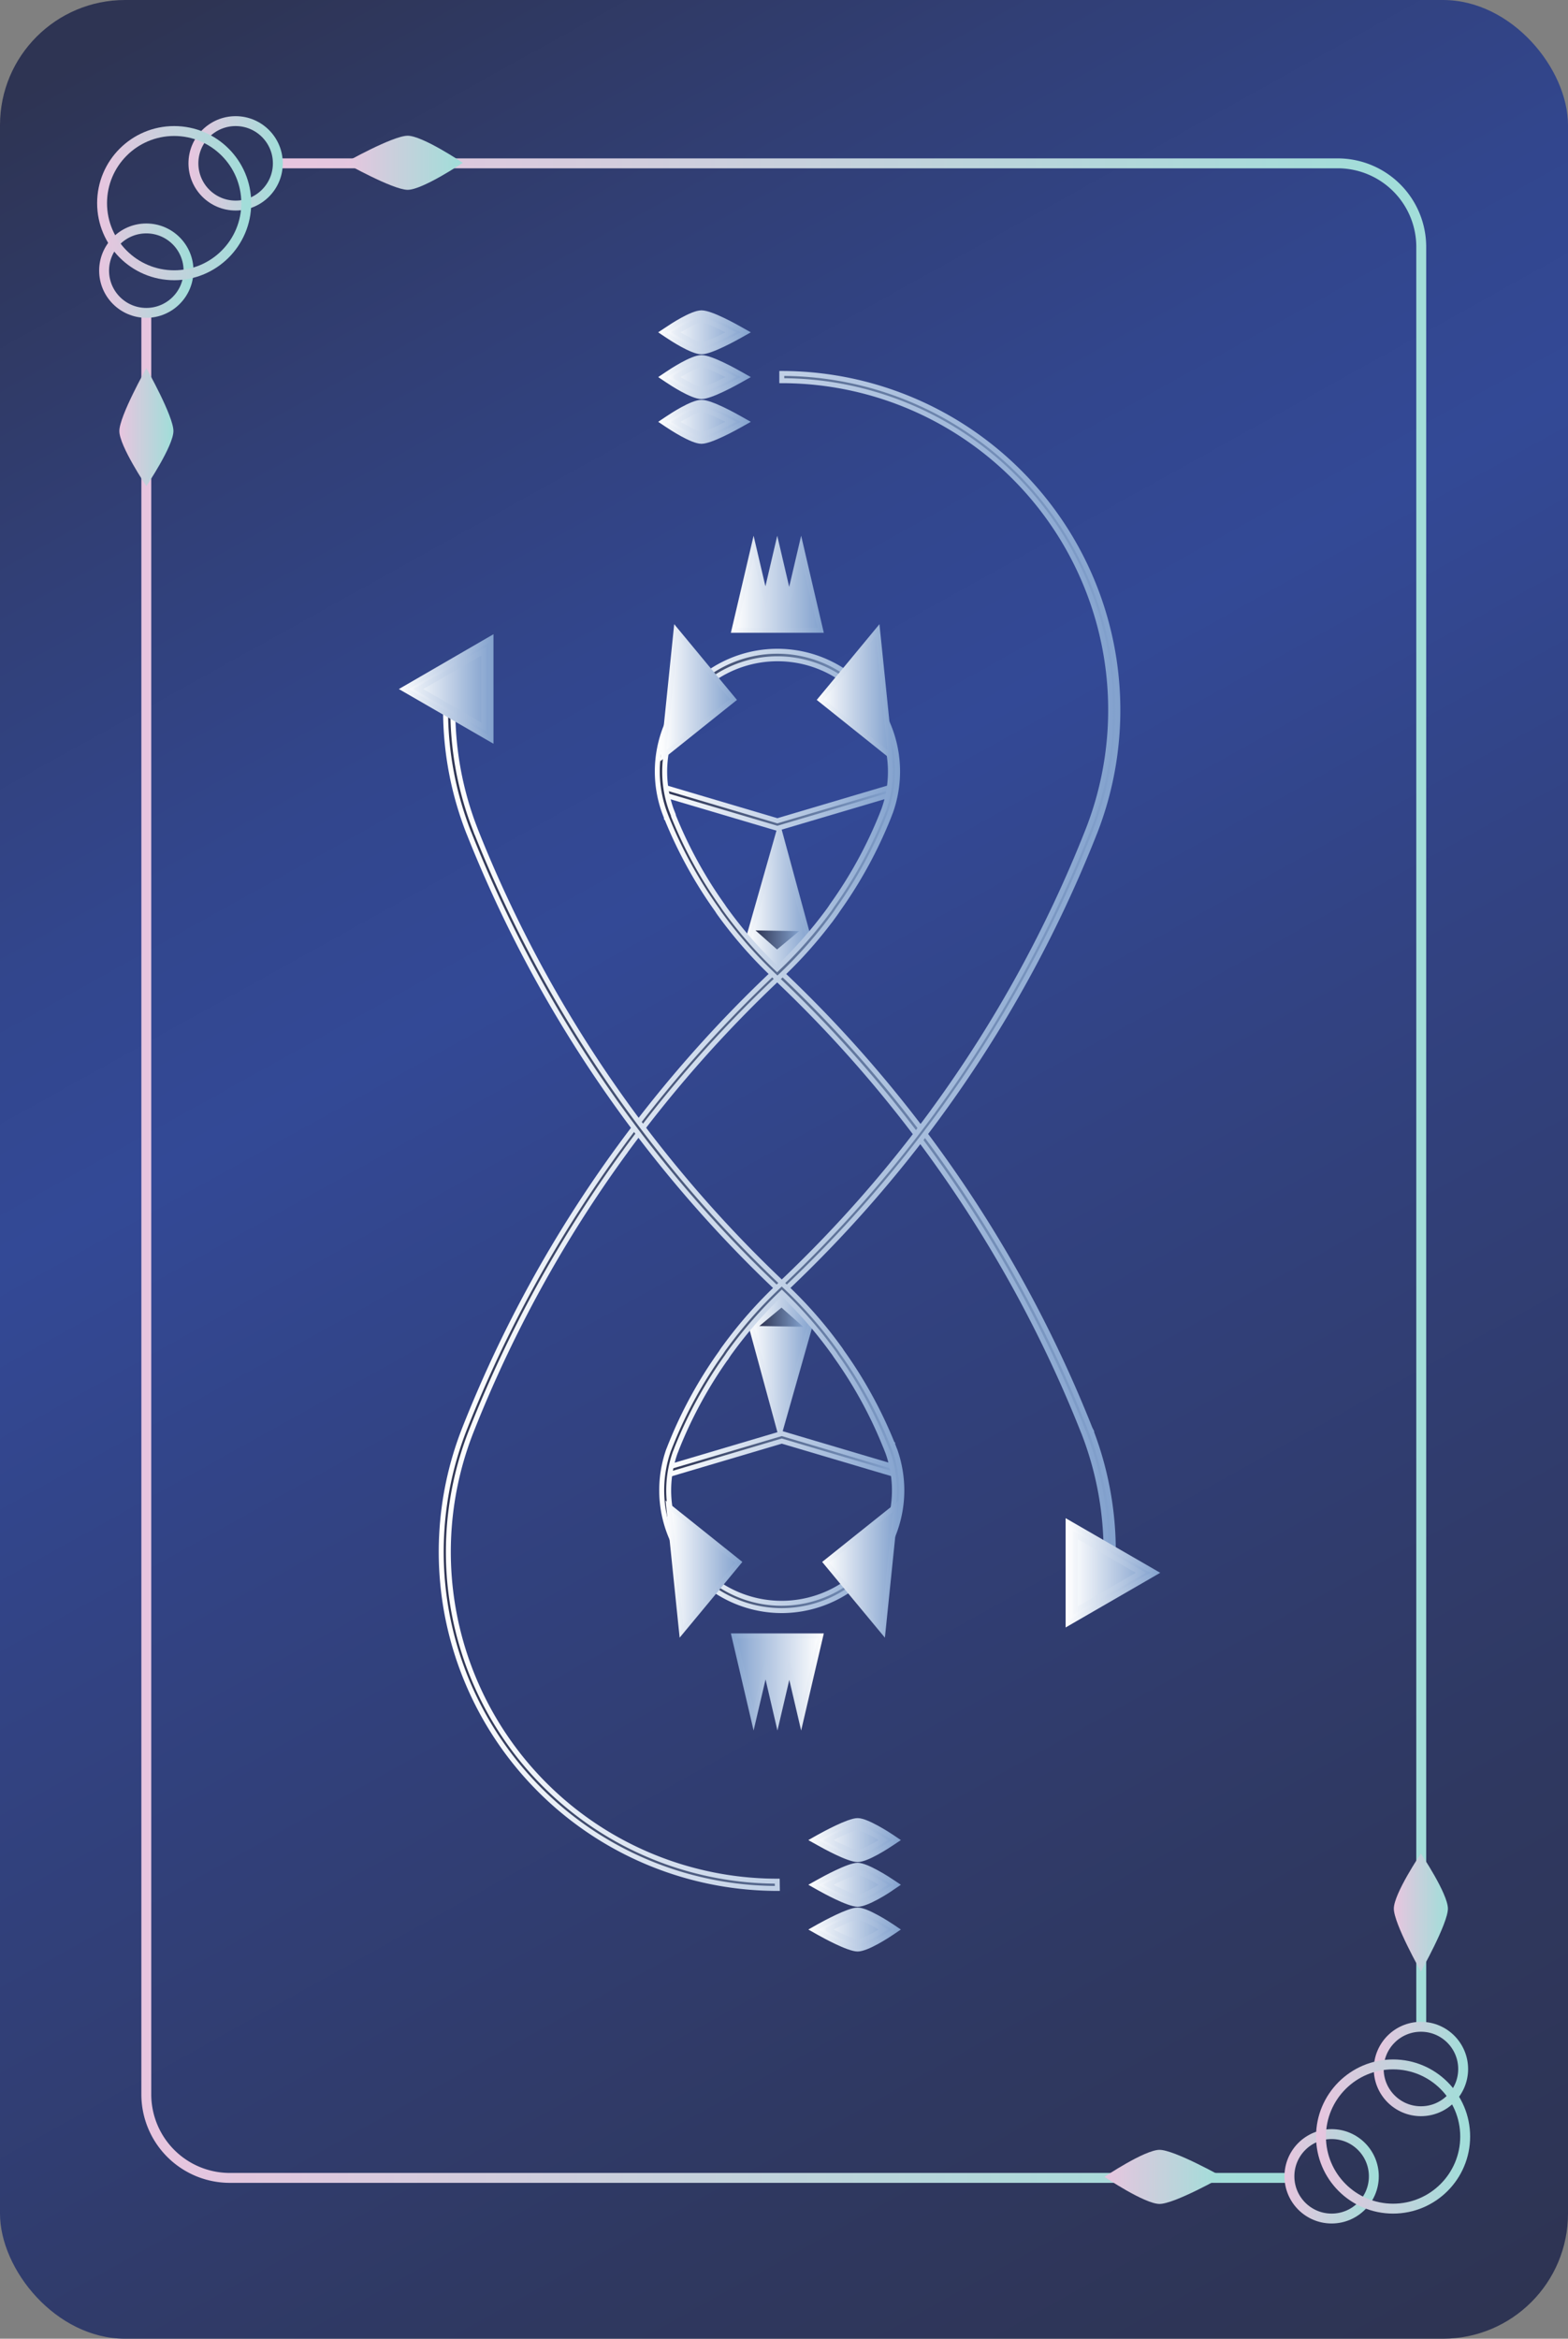 <svg xmlns="http://www.w3.org/2000/svg" xmlns:xlink="http://www.w3.org/1999/xlink" width="316.89" height="472.49" viewBox="0 0 316.89 472.49"><rect x="0" y="0" width="316.89" height="472.49" fill="#808080" stroke="none"/><defs><style>.cls-1{fill:url(#未命名漸層_191);}.cls-10,.cls-13,.cls-2,.cls-3,.cls-4,.cls-5,.cls-8,.cls-9{fill:none;stroke-width:2px;}.cls-10,.cls-13,.cls-14,.cls-15,.cls-16,.cls-18,.cls-19,.cls-2,.cls-20,.cls-21,.cls-22,.cls-23,.cls-24,.cls-25,.cls-26,.cls-27,.cls-28,.cls-3,.cls-30,.cls-31,.cls-32,.cls-33,.cls-34,.cls-35,.cls-36,.cls-37,.cls-38,.cls-39,.cls-4,.cls-40,.cls-41,.cls-42,.cls-43,.cls-44,.cls-45,.cls-5,.cls-8,.cls-9{stroke-miterlimit:10;}.cls-2{stroke:url(#未命名漸層_42);}.cls-3{stroke:url(#未命名漸層_42-2);}.cls-4{stroke:url(#未命名漸層_42-3);}.cls-5{stroke:url(#未命名漸層_42-4);}.cls-6{fill:url(#未命名漸層_42-5);}.cls-7{fill:url(#未命名漸層_42-6);}.cls-8{stroke:url(#未命名漸層_42-7);}.cls-9{stroke:url(#未命名漸層_42-8);}.cls-10{stroke:url(#未命名漸層_42-9);}.cls-11{fill:url(#未命名漸層_42-10);}.cls-12{fill:url(#未命名漸層_42-11);}.cls-13{stroke:url(#未命名漸層_42-12);}.cls-14{fill:url(#未命名漸層_44);stroke:url(#未命名漸層_44-2);}.cls-15{fill:url(#未命名漸層_47);stroke:url(#未命名漸層_44-3);}.cls-16{fill:url(#未命名漸層_47-2);stroke:url(#未命名漸層_44-4);}.cls-17{fill:url(#未命名漸層_47-3);}.cls-18{fill:url(#未命名漸層_44-5);stroke:url(#未命名漸層_44-6);}.cls-19{fill:url(#未命名漸層_44-7);stroke:url(#未命名漸層_44-8);}.cls-20{fill:url(#未命名漸層_44-9);stroke:url(#未命名漸層_44-10);}.cls-21{fill:url(#未命名漸層_44-11);stroke:url(#未命名漸層_44-12);}.cls-22{fill:url(#未命名漸層_44-13);stroke:url(#未命名漸層_44-14);}.cls-23{fill:url(#未命名漸層_44-15);stroke:url(#未命名漸層_44-16);}.cls-24{fill:url(#未命名漸層_44-17);stroke:url(#未命名漸層_44-18);}.cls-25{fill:url(#未命名漸層_44-19);stroke:url(#未命名漸層_44-20);}.cls-26{fill:url(#未命名漸層_44-21);stroke:url(#未命名漸層_44-22);}.cls-27{fill:url(#未命名漸層_47-4);stroke:url(#未命名漸層_44-23);}.cls-28{fill:url(#未命名漸層_47-5);stroke:url(#未命名漸層_44-24);}.cls-29{fill:url(#未命名漸層_47-6);}.cls-30{fill:url(#未命名漸層_44-25);stroke:url(#未命名漸層_44-26);}.cls-31{fill:url(#未命名漸層_44-27);stroke:url(#未命名漸層_44-28);}.cls-32{fill:url(#未命名漸層_44-29);stroke:url(#未命名漸層_44-30);}.cls-33{fill:url(#未命名漸層_44-31);stroke:url(#未命名漸層_44-32);}.cls-34{fill:url(#未命名漸層_44-33);stroke:url(#未命名漸層_44-34);}.cls-35{fill:url(#未命名漸層_44-35);stroke:url(#未命名漸層_44-36);}.cls-36{fill:url(#未命名漸層_44-37);stroke:url(#未命名漸層_44-38);}.cls-37{fill:url(#未命名漸層_44-39);stroke:url(#未命名漸層_44-40);}.cls-38{fill:url(#未命名漸層_47-7);stroke:url(#未命名漸層_44-41);}.cls-39{fill:url(#未命名漸層_44-42);stroke:url(#未命名漸層_44-43);}.cls-40{fill:url(#未命名漸層_44-44);stroke:url(#未命名漸層_44-45);}.cls-41{fill:url(#未命名漸層_47-8);stroke:url(#未命名漸層_44-46);}.cls-42{fill:url(#未命名漸層_44-47);stroke:url(#未命名漸層_44-48);}.cls-43{fill:url(#未命名漸層_44-49);stroke:url(#未命名漸層_44-50);}.cls-44{fill:url(#未命名漸層_44-51);stroke:url(#未命名漸層_44-52);}.cls-45{fill:url(#未命名漸層_44-53);stroke:url(#未命名漸層_44-54);}</style><linearGradient id="未命名漸層_191" x1="29.8" y1="4.68" x2="290.74" y2="474.37" gradientUnits="userSpaceOnUse"><stop offset="0" stop-color="#2e3453"/><stop offset="0.16" stop-color="#313f76"/><stop offset="0.29" stop-color="#32468d"/><stop offset="0.38" stop-color="#334996"/><stop offset="0.52" stop-color="#324384"/><stop offset="0.83" stop-color="#2f3860"/><stop offset="1" stop-color="#2e3453"/></linearGradient><linearGradient id="未命名漸層_42" x1="28.57" y1="252.12" x2="260.56" y2="252.12" gradientUnits="userSpaceOnUse"><stop offset="0" stop-color="#e8c5df"/><stop offset="0.96" stop-color="#a2ddd9"/></linearGradient><linearGradient id="未命名漸層_42-2" x1="56.15" y1="220.74" x2="288.23" y2="220.74" xlink:href="#未命名漸層_42"/><linearGradient id="未命名漸層_42-3" x1="38.1" y1="33" x2="57.15" y2="33" xlink:href="#未命名漸層_42"/><linearGradient id="未命名漸層_42-4" x1="20.04" y1="54.68" x2="39.09" y2="54.68" xlink:href="#未命名漸層_42"/><linearGradient id="未命名漸層_42-5" x1="69.69" y1="32.89" x2="93.53" y2="32.89" xlink:href="#未命名漸層_42"/><linearGradient id="未命名漸層_42-6" x1="24.12" y1="86.29" x2="35.05" y2="86.29" xlink:href="#未命名漸層_42"/><linearGradient id="未命名漸層_42-7" x1="19.63" y1="41.04" x2="50.78" y2="41.04" xlink:href="#未命名漸層_42"/><linearGradient id="未命名漸層_42-8" x1="259.59" y1="439.68" x2="278.64" y2="439.68" xlink:href="#未命名漸層_42"/><linearGradient id="未命名漸層_42-9" x1="277.65" y1="418" x2="296.7" y2="418" xlink:href="#未命名漸層_42"/><linearGradient id="未命名漸層_42-10" x1="223.21" y1="439.79" x2="247.05" y2="439.79" xlink:href="#未命名漸層_42"/><linearGradient id="未命名漸層_42-11" x1="281.69" y1="386.39" x2="292.62" y2="386.39" xlink:href="#未命名漸層_42"/><linearGradient id="未命名漸層_42-12" x1="265.96" y1="431.64" x2="297.11" y2="431.64" xlink:href="#未命名漸層_42"/><linearGradient id="未命名漸層_44" x1="150.95" y1="182.21" x2="163.53" y2="182.21" gradientUnits="userSpaceOnUse"><stop offset="0" stop-color="#fff"/><stop offset="1" stop-color="#83a2ce"/></linearGradient><linearGradient id="未命名漸層_44-2" x1="150.39" y1="181.64" x2="164.08" y2="181.64" xlink:href="#未命名漸層_44"/><linearGradient id="未命名漸層_47" x1="89.17" y1="288.65" x2="225.04" y2="288.65" gradientUnits="userSpaceOnUse"><stop offset="0" stop-color="#2e3453"/><stop offset="1" stop-color="#83a2ce"/></linearGradient><linearGradient id="未命名漸層_44-3" x1="88.67" y1="288.55" x2="225.54" y2="288.55" xlink:href="#未命名漸層_44"/><linearGradient id="未命名漸層_47-2" x1="134.18" y1="163.25" x2="180.03" y2="163.25" xlink:href="#未命名漸層_47"/><linearGradient id="未命名漸層_44-4" x1="133.56" y1="163.2" x2="180.65" y2="163.2" xlink:href="#未命名漸層_44"/><linearGradient id="未命名漸層_47-3" x1="152.69" y1="189.9" x2="161.52" y2="189.9" xlink:href="#未命名漸層_47"/><linearGradient id="未命名漸層_44-5" x1="216.6" y1="317.75" x2="232.02" y2="317.75" xlink:href="#未命名漸層_44"/><linearGradient id="未命名漸層_44-6" x1="216.1" y1="317.75" x2="233.02" y2="317.75" xlink:href="#未命名漸層_44"/><linearGradient id="未命名漸層_44-7" x1="215.86" y1="317.75" x2="233.48" y2="317.75" xlink:href="#未命名漸層_44"/><linearGradient id="未命名漸層_44-8" x1="215.36" y1="317.75" x2="234.48" y2="317.75" xlink:href="#未命名漸層_44"/><linearGradient id="未命名漸層_44-9" x1="165.87" y1="371.75" x2="179.86" y2="371.75" xlink:href="#未命名漸層_44"/><linearGradient id="未命名漸層_44-10" x1="164.85" y1="371.75" x2="180.75" y2="371.75" xlink:href="#未命名漸層_44"/><linearGradient id="未命名漸層_44-11" x1="164.38" y1="371.75" x2="181.17" y2="371.75" xlink:href="#未命名漸層_44"/><linearGradient id="未命名漸層_44-12" x1="163.36" y1="371.75" x2="182.07" y2="371.75" xlink:href="#未命名漸層_44"/><linearGradient id="未命名漸層_44-13" x1="165.87" y1="380.78" x2="179.86" y2="380.78" xlink:href="#未命名漸層_44"/><linearGradient id="未命名漸層_44-14" x1="164.85" y1="380.78" x2="180.75" y2="380.78" xlink:href="#未命名漸層_44"/><linearGradient id="未命名漸層_44-15" x1="164.38" y1="380.78" x2="181.17" y2="380.78" xlink:href="#未命名漸層_44"/><linearGradient id="未命名漸層_44-16" x1="163.36" y1="380.78" x2="182.07" y2="380.78" xlink:href="#未命名漸層_44"/><linearGradient id="未命名漸層_44-17" x1="165.87" y1="389.82" x2="179.86" y2="389.82" xlink:href="#未命名漸層_44"/><linearGradient id="未命名漸層_44-18" x1="164.85" y1="389.82" x2="180.75" y2="389.82" xlink:href="#未命名漸層_44"/><linearGradient id="未命名漸層_44-19" x1="164.38" y1="389.82" x2="181.17" y2="389.82" xlink:href="#未命名漸層_44"/><linearGradient id="未命名漸層_44-20" x1="163.36" y1="389.82" x2="182.07" y2="389.82" xlink:href="#未命名漸層_44"/><linearGradient id="未命名漸層_44-21" x1="151.57" y1="274.75" x2="164.14" y2="274.75" xlink:href="#未命名漸層_44"/><linearGradient id="未命名漸層_44-22" x1="151.01" y1="275.32" x2="164.71" y2="275.32" xlink:href="#未命名漸層_44"/><linearGradient id="未命名漸層_47-4" x1="90.05" y1="168.32" x2="225.93" y2="168.32" xlink:href="#未命名漸層_47"/><linearGradient id="未命名漸層_44-23" x1="89.55" y1="168.41" x2="226.43" y2="168.41" xlink:href="#未命名漸層_44"/><linearGradient id="未命名漸層_47-5" x1="135.07" y1="293.71" x2="180.92" y2="293.71" xlink:href="#未命名漸層_47"/><linearGradient id="未命名漸層_44-24" x1="134.44" y1="293.76" x2="181.54" y2="293.76" xlink:href="#未命名漸層_44"/><linearGradient id="未命名漸層_47-6" x1="153.47" y1="266.11" x2="162.3" y2="266.11" xlink:href="#未命名漸層_47"/><linearGradient id="未命名漸層_44-25" x1="83.08" y1="139.21" x2="98.5" y2="139.21" xlink:href="#未命名漸層_44"/><linearGradient id="未命名漸層_44-26" x1="82.08" y1="139.21" x2="99" y2="139.21" xlink:href="#未命名漸層_44"/><linearGradient id="未命名漸層_44-27" x1="81.61" y1="139.21" x2="99.23" y2="139.21" xlink:href="#未命名漸層_44"/><linearGradient id="未命名漸層_44-28" x1="80.61" y1="139.21" x2="99.73" y2="139.21" xlink:href="#未命名漸層_44"/><linearGradient id="未命名漸層_44-29" x1="135.24" y1="85.22" x2="149.22" y2="85.22" xlink:href="#未命名漸層_44"/><linearGradient id="未命名漸層_44-30" x1="134.34" y1="85.22" x2="150.24" y2="85.22" xlink:href="#未命名漸層_44"/><linearGradient id="未命名漸層_44-31" x1="133.92" y1="85.22" x2="150.72" y2="85.22" xlink:href="#未命名漸層_44"/><linearGradient id="未命名漸層_44-32" x1="133.03" y1="85.22" x2="151.73" y2="85.22" xlink:href="#未命名漸層_44"/><linearGradient id="未命名漸層_44-33" x1="135.24" y1="76.18" x2="149.22" y2="76.18" xlink:href="#未命名漸層_44"/><linearGradient id="未命名漸層_44-34" x1="134.34" y1="76.18" x2="150.24" y2="76.18" xlink:href="#未命名漸層_44"/><linearGradient id="未命名漸層_44-35" x1="133.92" y1="76.18" x2="150.72" y2="76.18" xlink:href="#未命名漸層_44"/><linearGradient id="未命名漸層_44-36" x1="133.03" y1="76.18" x2="151.73" y2="76.18" xlink:href="#未命名漸層_44"/><linearGradient id="未命名漸層_44-37" x1="135.24" y1="67.14" x2="149.22" y2="67.14" xlink:href="#未命名漸層_44"/><linearGradient id="未命名漸層_44-38" x1="134.34" y1="67.14" x2="150.24" y2="67.14" xlink:href="#未命名漸層_44"/><linearGradient id="未命名漸層_44-39" x1="133.92" y1="67.14" x2="150.72" y2="67.14" xlink:href="#未命名漸層_44"/><linearGradient id="未命名漸層_44-40" x1="133.03" y1="67.14" x2="151.73" y2="67.14" xlink:href="#未命名漸層_44"/><linearGradient id="未命名漸層_47-7" x1="132.82" y1="164.67" x2="181.38" y2="164.67" xlink:href="#未命名漸層_47"/><linearGradient id="未命名漸層_44-41" x1="132.32" y1="164.76" x2="181.88" y2="164.76" xlink:href="#未命名漸層_44"/><linearGradient id="未命名漸層_44-42" x1="134.03" y1="140.01" x2="148.23" y2="140.01" xlink:href="#未命名漸層_44"/><linearGradient id="未命名漸層_44-43" x1="133.42" y1="139.96" x2="148.94" y2="139.96" xlink:href="#未命名漸層_44"/><linearGradient id="未命名漸層_44-44" x1="165.77" y1="140.01" x2="179.96" y2="140.01" xlink:href="#未命名漸層_44"/><linearGradient id="未命名漸層_44-45" x1="165.06" y1="139.96" x2="180.58" y2="139.96" xlink:href="#未命名漸層_44"/><linearGradient id="未命名漸層_47-8" x1="133.71" y1="292.3" x2="182.27" y2="292.3" xlink:href="#未命名漸層_47"/><linearGradient id="未命名漸層_44-46" x1="133.21" y1="292.21" x2="182.77" y2="292.21" xlink:href="#未命名漸層_44"/><linearGradient id="未命名漸層_44-47" x1="166.87" y1="316.96" x2="181.06" y2="316.96" xlink:href="#未命名漸層_44"/><linearGradient id="未命名漸層_44-48" x1="166.16" y1="317.01" x2="181.68" y2="317.01" xlink:href="#未命名漸層_44"/><linearGradient id="未命名漸層_44-49" x1="135.13" y1="316.96" x2="149.33" y2="316.96" xlink:href="#未命名漸層_44"/><linearGradient id="未命名漸層_44-50" x1="134.51" y1="317.01" x2="150.03" y2="317.01" xlink:href="#未命名漸層_44"/><linearGradient id="未命名漸層_44-51" x1="148.35" y1="118.89" x2="165.86" y2="118.89" xlink:href="#未命名漸層_44"/><linearGradient id="未命名漸層_44-52" x1="147.71" y1="118.04" x2="166.49" y2="118.04" xlink:href="#未命名漸層_44"/><linearGradient id="未命名漸層_44-53" x1="148.35" y1="305.13" x2="165.86" y2="305.13" gradientTransform="translate(314.2 644.09) rotate(180)" xlink:href="#未命名漸層_44"/><linearGradient id="未命名漸層_44-54" x1="147.71" y1="304.28" x2="166.49" y2="304.28" gradientTransform="translate(314.2 644.09) rotate(180)" xlink:href="#未命名漸層_44"/></defs><g id="圖層_2" data-name="圖層 2"><g id="圖層_1-2" data-name="圖層 1"><rect class="cls-1" width="316.89" height="472.49" rx="25.28"/><path class="cls-2" d="M260.56,440H46.45a16.88,16.88,0,0,1-16.88-16.88V63.2"/><path class="cls-3" d="M56.15,33H270.34a16.89,16.89,0,0,1,16.89,16.88v359.6"/><circle class="cls-4" cx="47.62" cy="33" r="8.53"/><circle class="cls-5" cx="29.57" cy="54.68" r="8.53"/><path class="cls-6" d="M82.39,38.35c-3,0-12.7-5.46-12.7-5.46s9.69-5.47,12.7-5.47,11.14,5.47,11.14,5.47S85.41,38.35,82.39,38.35Z"/><path class="cls-7" d="M24.12,87.08c0-3,5.46-12.71,5.46-12.71s5.47,9.69,5.47,12.71-5.47,11.13-5.47,11.13S24.12,90.1,24.12,87.08Z"/><circle class="cls-8" cx="35.2" cy="41.04" r="14.57"/><circle class="cls-9" cx="269.12" cy="439.68" r="8.53"/><circle class="cls-10" cx="287.17" cy="418" r="8.53"/><path class="cls-11" d="M234.34,434.33c3,0,12.71,5.46,12.71,5.46s-9.69,5.47-12.71,5.47-11.13-5.47-11.13-5.47S231.33,434.33,234.34,434.33Z"/><path class="cls-12" d="M292.62,385.6c0,3-5.46,12.71-5.46,12.71s-5.47-9.69-5.47-12.71,5.47-11.13,5.47-11.13S292.62,382.58,292.62,385.6Z"/><circle class="cls-13" cx="281.54" cy="431.64" r="14.57"/><polygon class="cls-14" points="157.48 167.68 150.95 190.62 157.11 196.75 163.53 189.9 157.48 167.68"/><path class="cls-15" d="M157.1,381.52a68,68,0,0,1-63.25-92.79l.06-.15a255.23,255.23,0,0,1,31.19-56.64,1.33,1.33,0,0,0,.17-.23,257.36,257.36,0,0,1,31.34-35.46l.5-.48.5.48a257.48,257.48,0,0,1,62.67,92.32l.08.16A67.91,67.91,0,0,1,225,313.59h-1.47a66.39,66.39,0,0,0-4.52-24.18h0l-.08-.18a256.15,256.15,0,0,0-61.86-91.44,255.82,255.82,0,0,0-30.62,34.72,1.83,1.83,0,0,1-.23.33,253.91,253.91,0,0,0-31,56.36l-.06.15a66.52,66.52,0,0,0,61.92,90.7Z"/><polygon class="cls-16" points="157.1 167.35 134.18 160.56 134.59 159.15 157.1 165.82 179.61 159.15 180.03 160.56 157.1 167.35"/><polygon class="cls-17" points="157.04 191.82 154.87 189.9 152.69 187.97 157.1 188.04 161.52 188.1 159.28 189.96 157.04 191.82"/><polygon class="cls-18" points="232.02 317.75 224.31 322.21 216.6 326.66 216.6 317.75 216.6 308.85 224.31 313.3 232.02 317.75"/><path class="cls-19" d="M215.86,327.93V307.58l17.62,10.17Zm1.47-17.81v15.27l13.22-7.64Z"/><path class="cls-20" d="M173.32,375c-1.77,0-7.45-3.2-7.45-3.2s5.68-3.21,7.45-3.21,6.54,3.21,6.54,3.21S175.1,375,173.32,375Z"/><path class="cls-21" d="M173.33,375.69c-1.87,0-6.84-2.75-7.82-3.31l-1.13-.63,1.13-.64c1-.55,6-3.3,7.82-3.3s6.11,2.77,6.94,3.33l.9.61-.9.6C179.44,372.91,175.22,375.69,173.33,375.69Zm-5.93-3.94c2.14,1.14,5,2.47,5.93,2.47s3.38-1.34,5.18-2.47c-1.8-1.14-4.24-2.48-5.18-2.48S169.54,370.61,167.4,371.75Z"/><path class="cls-22" d="M173.32,384c-1.77,0-7.45-3.21-7.45-3.21s5.68-3.2,7.45-3.2,6.54,3.2,6.54,3.2S175.1,384,173.32,384Z"/><path class="cls-23" d="M173.33,384.72c-1.87,0-6.84-2.75-7.82-3.3l-1.13-.64,1.13-.63c1-.56,6-3.31,7.82-3.31s6.11,2.78,6.94,3.34l.9.6-.9.61C179.44,382,175.22,384.72,173.33,384.72Zm-5.93-3.94c2.14,1.14,5,2.48,5.93,2.48s3.38-1.34,5.18-2.48c-1.8-1.13-4.24-2.47-5.18-2.47S169.54,379.64,167.4,380.78Z"/><path class="cls-24" d="M173.32,393c-1.77,0-7.45-3.21-7.45-3.21s5.68-3.2,7.45-3.2,6.54,3.2,6.54,3.2S175.1,393,173.32,393Z"/><path class="cls-25" d="M173.33,393.76c-1.87,0-6.84-2.75-7.82-3.3l-1.13-.64,1.13-.64c1-.55,6-3.3,7.82-3.3s6.11,2.78,6.94,3.33l.9.61-.9.61C179.44,391,175.22,393.76,173.33,393.76Zm-5.93-3.94c2.14,1.14,5,2.48,5.93,2.48s3.38-1.34,5.18-2.48c-1.8-1.13-4.24-2.47-5.18-2.47S169.54,388.68,167.4,389.82Z"/><polygon class="cls-26" points="157.62 289.29 164.14 266.35 157.98 260.21 151.57 267.07 157.62 289.29"/><path class="cls-27" d="M158,261.19l-.5-.47A257.56,257.56,0,0,1,94.81,168.4l-.07-.16a67.79,67.79,0,0,1-4.69-24.86h1.47a66.18,66.18,0,0,0,4.53,24.17h0l.07.19A256.27,256.27,0,0,0,158,259.18a256.5,256.5,0,0,0,30.62-34.73,2.57,2.57,0,0,1,.23-.33,253.46,253.46,0,0,0,31-56.36l.06-.15A66.52,66.52,0,0,0,158,76.91V75.45a68,68,0,0,1,63.24,92.79l-.06.14A255.3,255.3,0,0,1,190,225a1.06,1.06,0,0,0-.16.22,258.18,258.18,0,0,1-31.34,35.47Z"/><polygon class="cls-28" points="135.48 297.81 135.06 296.41 157.99 289.61 180.92 296.41 180.5 297.81 157.99 291.14 135.48 297.81"/><polygon class="cls-29" points="157.94 264.18 160.12 266.11 162.3 268.04 157.88 267.97 153.47 267.9 155.7 266.04 157.94 264.18"/><polygon class="cls-30" points="83.08 139.21 90.79 134.76 98.5 130.31 98.5 139.21 98.5 148.12 90.79 143.66 83.08 139.21"/><path class="cls-31" d="M99.23,149.39,81.61,139.21,99.23,129ZM84.54,139.21l13.23,7.64V131.58Z"/><path class="cls-32" d="M141.77,82c1.77,0,7.45,3.21,7.45,3.21s-5.68,3.21-7.45,3.21-6.53-3.21-6.53-3.21S140,82,141.77,82Z"/><path class="cls-33" d="M141.77,89.16c-1.9,0-6.12-2.78-6.94-3.33l-.91-.61.91-.61c.82-.55,5-3.33,6.94-3.33s6.84,2.75,7.81,3.3l1.14.64-1.14.64C148.61,86.41,143.64,89.16,141.77,89.16Zm-5.19-3.94c1.81,1.13,4.24,2.47,5.19,2.47s3.78-1.33,5.93-2.47c-2.15-1.14-5-2.47-5.93-2.47S138.39,84.09,136.58,85.22Z"/><path class="cls-34" d="M141.77,73c1.77,0,7.45,3.21,7.45,3.21s-5.68,3.21-7.45,3.21-6.53-3.21-6.53-3.21S140,73,141.77,73Z"/><path class="cls-35" d="M141.77,80.12c-1.9,0-6.12-2.77-6.94-3.33l-.91-.61.91-.61c.82-.55,5-3.33,6.94-3.33s6.84,2.75,7.81,3.3l1.14.64-1.14.64C148.61,77.37,143.64,80.12,141.77,80.12Zm-5.19-3.94c1.81,1.14,4.24,2.47,5.19,2.47s3.78-1.33,5.93-2.47c-2.15-1.14-5-2.47-5.93-2.47S138.39,75.05,136.58,76.18Z"/><path class="cls-36" d="M141.77,63.94c1.77,0,7.45,3.2,7.45,3.2s-5.68,3.21-7.45,3.21-6.53-3.21-6.53-3.21S140,63.94,141.77,63.94Z"/><path class="cls-37" d="M141.77,71.08c-1.9,0-6.12-2.77-6.94-3.33l-.91-.61.91-.6c.82-.56,5-3.34,6.94-3.34s6.84,2.75,7.81,3.3l1.14.64-1.14.64C148.61,68.33,143.64,71.08,141.77,71.08Zm-5.19-3.94c1.81,1.14,4.24,2.48,5.19,2.48s3.78-1.34,5.93-2.48c-2.15-1.14-5-2.47-5.93-2.47S138.38,66,136.58,67.14Z"/><path class="cls-38" d="M157.11,197.76l-.5-.47a88.35,88.35,0,0,1-11-12.47,10.35,10.35,0,0,1-.64-.94,89.51,89.51,0,0,1-10.17-18.46l-.11-.11v-.16c-.1-.24-.19-.49-.29-.74l-.16-.43a24.28,24.28,0,1,1,47.16-8.13A24.55,24.55,0,0,1,180,164l-.15.38c-.15.39-.25.66-.36.93a89.42,89.42,0,0,1-10.11,18.44c-.23.35-.49.73-.76,1.1a89.07,89.07,0,0,1-11,12.45Zm-21-32.9a87.87,87.87,0,0,0,10,18.21c.21.33.4.6.61.88a86,86,0,0,0,10.34,11.79A88.86,88.86,0,0,0,167.43,184q.39-.53.72-1.05a87.69,87.69,0,0,0,10-18.18l.31-.78.18-.47a22.81,22.81,0,1,0-43,0l.13.34c.11.28.2.52.3.76Z"/><polygon class="cls-39" points="148.23 141.33 141.13 147 134.03 152.68 135.33 140.01 136.63 127.34 142.43 134.34 148.23 141.33"/><polygon class="cls-40" points="165.77 141.33 172.86 147 179.96 152.68 178.66 140.01 177.36 127.34 171.57 134.34 165.77 141.33"/><path class="cls-41" d="M158,325.39a24.3,24.3,0,0,1-24.27-24.27A24.6,24.6,0,0,1,135.1,293l.15-.37c.15-.39.26-.67.37-.93a88.23,88.23,0,0,1,10.11-18.44c.22-.35.48-.74.76-1.1a89,89,0,0,1,11-12.46l.5-.47.5.47a87.18,87.18,0,0,1,11,12.47,10.44,10.44,0,0,1,.65.94,89.21,89.21,0,0,1,10.16,18.46l.11.11v.16c.1.24.2.49.29.74l.17.42a24.6,24.6,0,0,1,1.39,8.14A24.31,24.31,0,0,1,158,325.39Zm0-64.17A87.53,87.53,0,0,0,147.67,273c-.27.35-.5.7-.73,1.05a88.16,88.16,0,0,0-10,18.18q-.16.39-.3.78l-.19.47a22.81,22.81,0,1,0,43,0l-.14-.35-.29-.75-.12-.27a87.61,87.61,0,0,0-10-18.21c-.21-.33-.4-.61-.61-.88A85.44,85.44,0,0,0,158,261.22Z"/><polygon class="cls-42" points="166.87 315.63 173.96 309.96 181.06 304.29 179.76 316.96 178.46 329.62 172.66 322.63 166.87 315.63"/><polygon class="cls-43" points="149.32 315.63 142.23 309.96 135.13 304.29 136.43 316.96 137.73 329.62 143.53 322.63 149.32 315.63"/><polygon class="cls-44" points="163.88 118.89 161.91 110.43 159.93 118.89 159.49 120.75 159.06 118.89 157.08 110.43 155.1 118.89 154.69 120.66 154.28 118.89 152.3 110.43 150.32 118.89 148.34 127.34 152.3 127.34 153.13 127.34 156.25 127.34 157.08 127.34 157.95 127.34 161.03 127.34 161.91 127.34 165.86 127.34 163.88 118.89"/><polygon class="cls-45" points="150.32 338.96 152.3 347.42 154.28 338.96 154.71 337.1 155.15 338.96 157.12 347.42 159.1 338.96 159.51 337.19 159.93 338.96 161.91 347.42 163.88 338.96 165.86 330.5 161.91 330.5 161.08 330.5 157.95 330.5 157.12 330.5 156.25 330.5 153.17 330.5 152.3 330.5 148.34 330.5 150.32 338.96"/></g></g></svg>